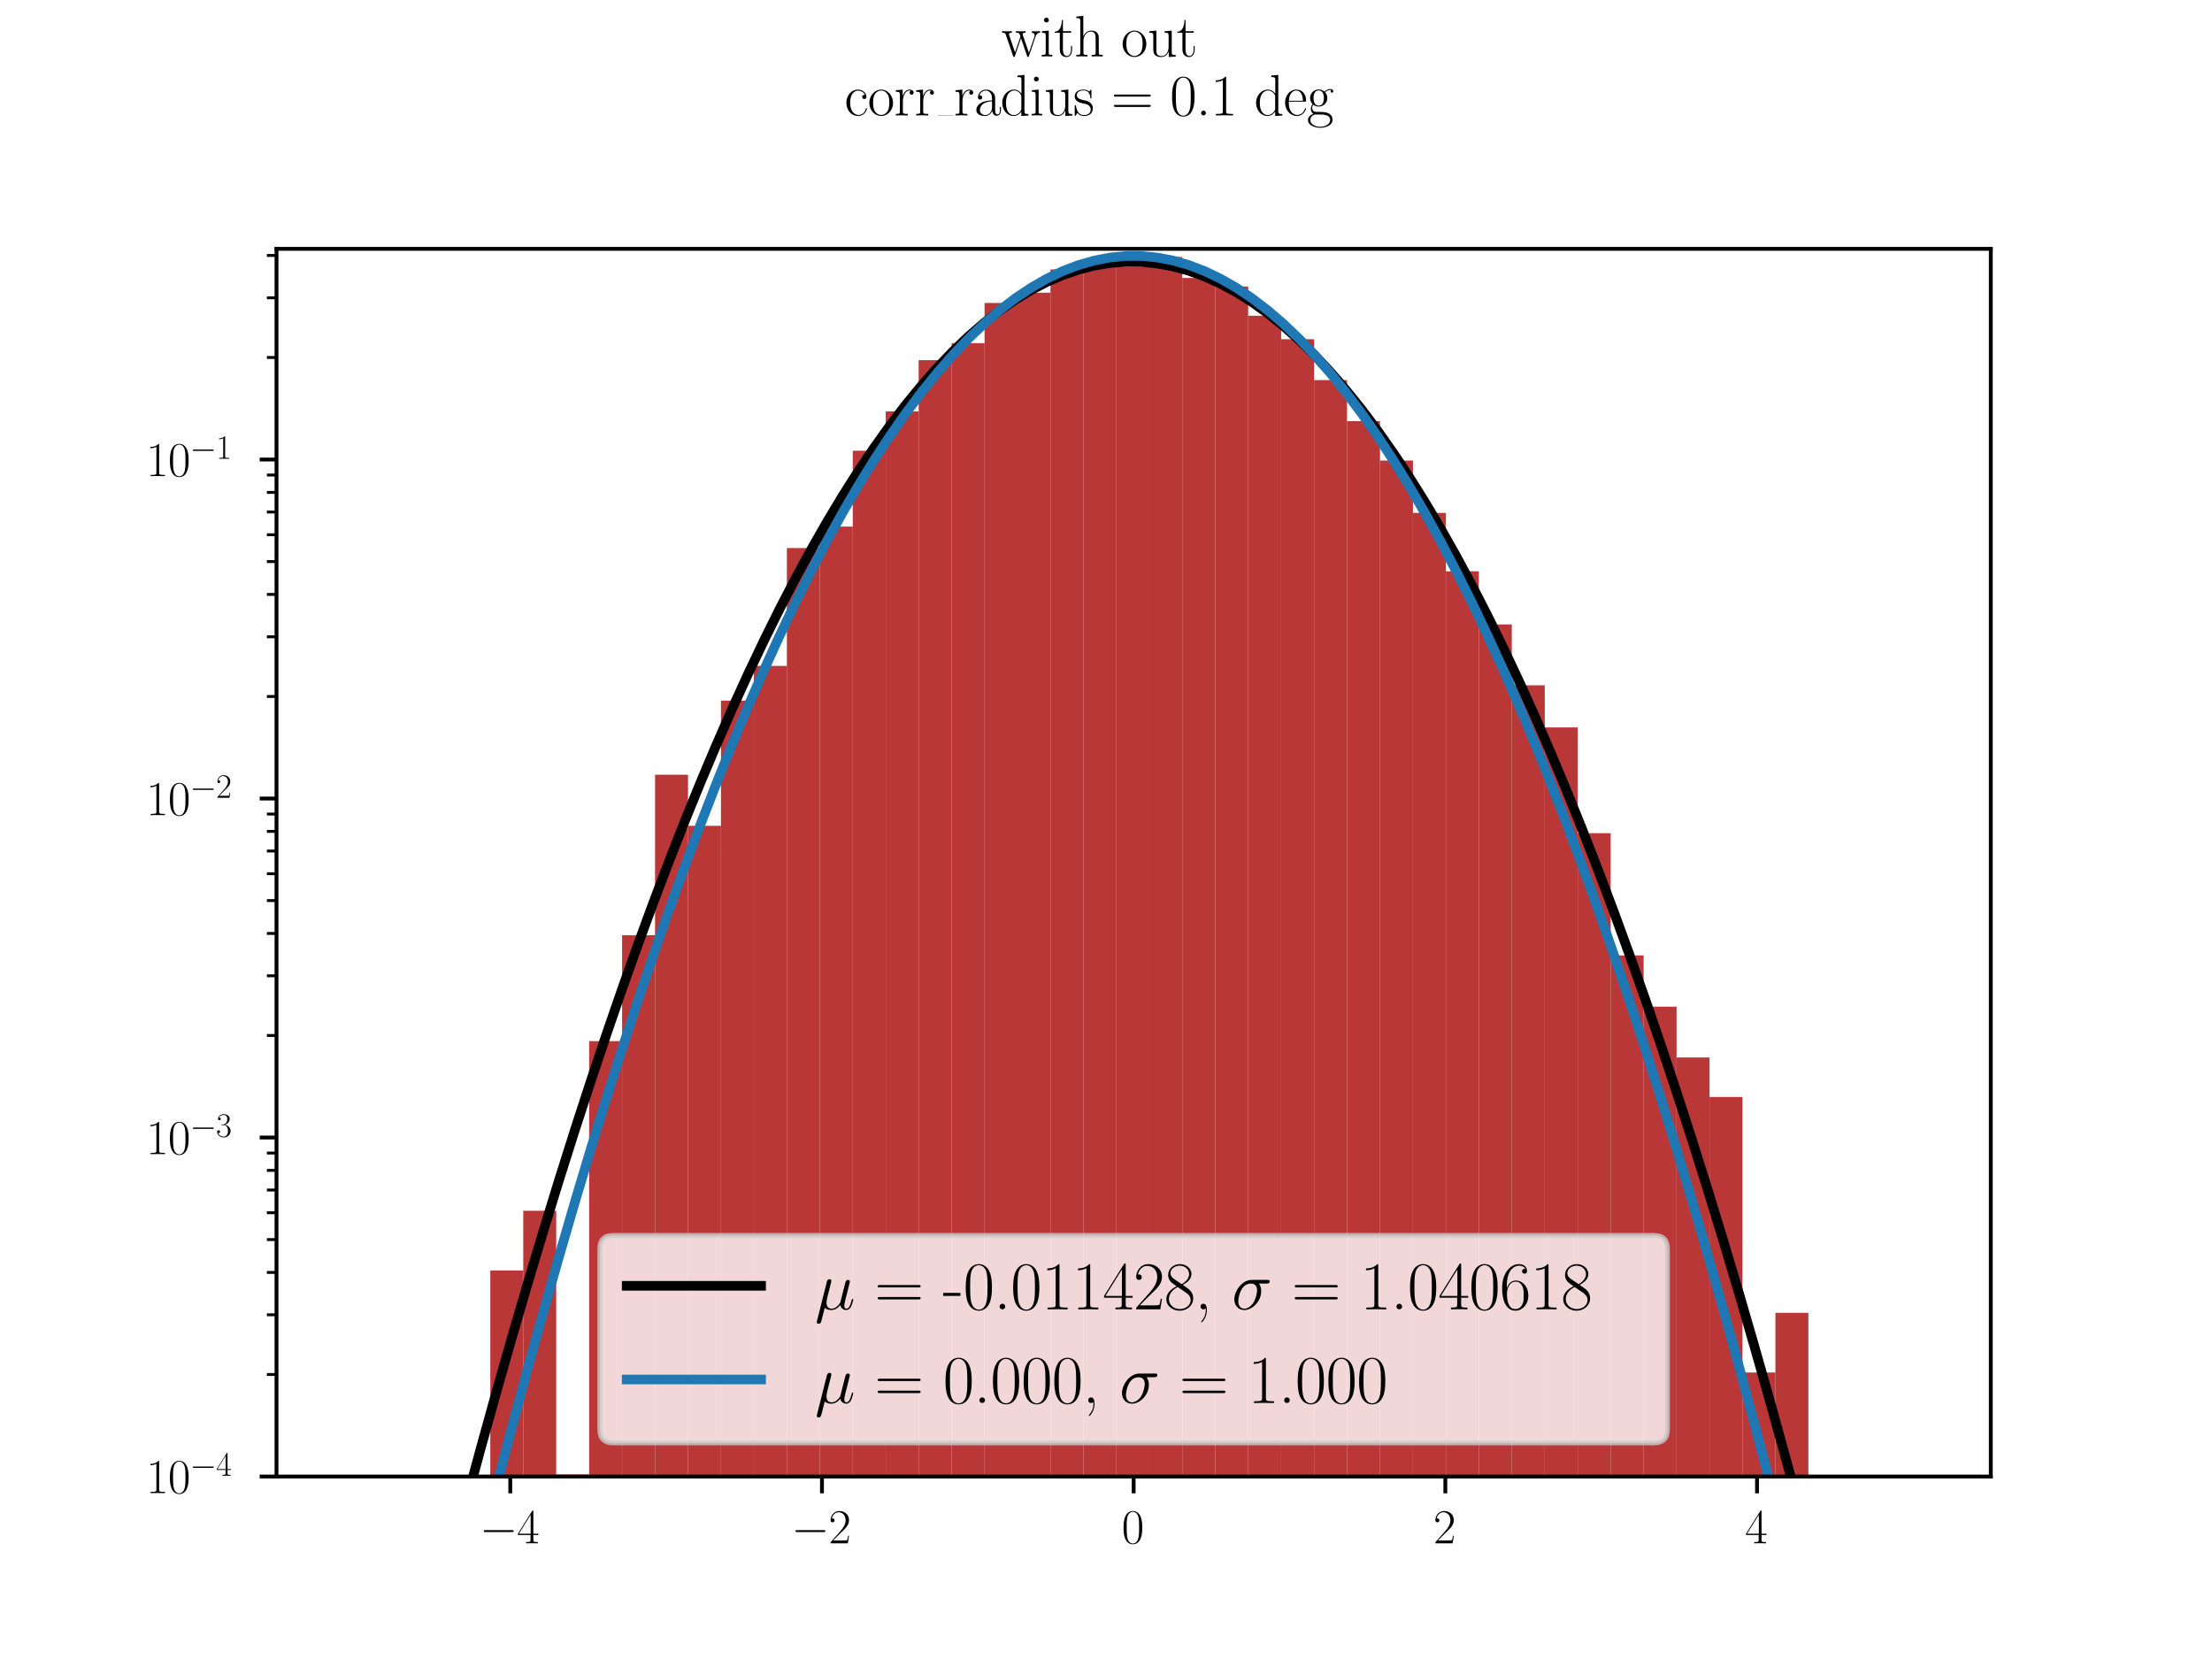 <?xml version="1.0" encoding="utf-8" standalone="no"?>
<!DOCTYPE svg PUBLIC "-//W3C//DTD SVG 1.1//EN"
  "http://www.w3.org/Graphics/SVG/1.1/DTD/svg11.dtd">
<svg xmlns:xlink="http://www.w3.org/1999/xlink" width="460.8pt" height="345.6pt" viewBox="0 0 460.8 345.6" xmlns="http://www.w3.org/2000/svg" version="1.1">
 <defs>
  <style type="text/css">*{stroke-linejoin: round; stroke-linecap: butt}</style>
 </defs>
 <g id="figure_1">
  <g id="patch_1">
   <path d="M 0 345.6 
L 460.8 345.6 
L 460.8 0 
L 0 0 
z
" style="fill: #ffffff"/>
  </g>
  <g id="axes_1">
   <g id="patch_2">
    <path d="M 57.6 307.584 
L 414.72 307.584 
L 414.72 51.84 
L 57.6 51.84 
z
" style="fill: #ffffff"/>
   </g>
   <g id="patch_3">
    <path d="M 102.139 70642.48 
L 109.003 70642.48 
L 109.003 264.664 
L 102.139 264.664 
z
" clip-path="url(#pb90224fe1e)" style="fill: #b22222; opacity: 0.9"/>
   </g>
   <g id="patch_4">
    <path d="M 109.003 70642.48 
L 115.868 70642.48 
L 115.868 252.229 
L 109.003 252.229 
z
" clip-path="url(#pb90224fe1e)" style="fill: #b22222; opacity: 0.9"/>
   </g>
   <g id="patch_5">
    <path d="M 115.868 70642.48 
L 122.732 70642.48 
L 122.732 307.18 
L 115.868 307.18 
z
" clip-path="url(#pb90224fe1e)" style="fill: #b22222; opacity: 0.9"/>
   </g>
   <g id="patch_6">
    <path d="M 122.732 70642.48 
L 129.596 70642.48 
L 129.596 216.878 
L 122.732 216.878 
z
" clip-path="url(#pb90224fe1e)" style="fill: #b22222; opacity: 0.9"/>
   </g>
   <g id="patch_7">
    <path d="M 129.596 70642.48 
L 136.461 70642.48 
L 136.461 194.823 
L 129.596 194.823 
z
" clip-path="url(#pb90224fe1e)" style="fill: #b22222; opacity: 0.9"/>
   </g>
   <g id="patch_8">
    <path d="M 136.461 70642.48 
L 143.325 70642.48 
L 143.325 161.393 
L 136.461 161.393 
z
" clip-path="url(#pb90224fe1e)" style="fill: #b22222; opacity: 0.9"/>
   </g>
   <g id="patch_9">
    <path d="M 143.325 70642.48 
L 150.19 70642.48 
L 150.19 172.031 
L 143.325 172.031 
z
" clip-path="url(#pb90224fe1e)" style="fill: #b22222; opacity: 0.9"/>
   </g>
   <g id="patch_10">
    <path d="M 150.19 70642.48 
L 157.054 70642.48 
L 157.054 145.939 
L 150.19 145.939 
z
" clip-path="url(#pb90224fe1e)" style="fill: #b22222; opacity: 0.9"/>
   </g>
   <g id="patch_11">
    <path d="M 157.054 70642.48 
L 163.919 70642.48 
L 163.919 138.715 
L 157.054 138.715 
z
" clip-path="url(#pb90224fe1e)" style="fill: #b22222; opacity: 0.9"/>
   </g>
   <g id="patch_12">
    <path d="M 163.919 70642.48 
L 170.783 70642.48 
L 170.783 114.169 
L 163.919 114.169 
z
" clip-path="url(#pb90224fe1e)" style="fill: #b22222; opacity: 0.9"/>
   </g>
   <g id="patch_13">
    <path d="M 170.783 70642.48 
L 177.648 70642.48 
L 177.648 109.693 
L 170.783 109.693 
z
" clip-path="url(#pb90224fe1e)" style="fill: #b22222; opacity: 0.9"/>
   </g>
   <g id="patch_14">
    <path d="M 177.648 70642.48 
L 184.512 70642.48 
L 184.512 93.89 
L 177.648 93.89 
z
" clip-path="url(#pb90224fe1e)" style="fill: #b22222; opacity: 0.9"/>
   </g>
   <g id="patch_15">
    <path d="M 184.512 70642.48 
L 191.377 70642.48 
L 191.377 85.695 
L 184.512 85.695 
z
" clip-path="url(#pb90224fe1e)" style="fill: #b22222; opacity: 0.9"/>
   </g>
   <g id="patch_16">
    <path d="M 191.377 70642.48 
L 198.241 70642.48 
L 198.241 75.036 
L 191.377 75.036 
z
" clip-path="url(#pb90224fe1e)" style="fill: #b22222; opacity: 0.9"/>
   </g>
   <g id="patch_17">
    <path d="M 198.241 70642.48 
L 205.105 70642.48 
L 205.105 71.483 
L 198.241 71.483 
z
" clip-path="url(#pb90224fe1e)" style="fill: #b22222; opacity: 0.9"/>
   </g>
   <g id="patch_18">
    <path d="M 205.105 70642.48 
L 211.97 70642.48 
L 211.97 63.111 
L 205.105 63.111 
z
" clip-path="url(#pb90224fe1e)" style="fill: #b22222; opacity: 0.9"/>
   </g>
   <g id="patch_19">
    <path d="M 211.97 70642.48 
L 218.834 70642.48 
L 218.834 60.977 
L 211.97 60.977 
z
" clip-path="url(#pb90224fe1e)" style="fill: #b22222; opacity: 0.9"/>
   </g>
   <g id="patch_20">
    <path d="M 218.834 70642.48 
L 225.699 70642.48 
L 225.699 56.137 
L 218.834 56.137 
z
" clip-path="url(#pb90224fe1e)" style="fill: #b22222; opacity: 0.9"/>
   </g>
   <g id="patch_21">
    <path d="M 225.699 70642.48 
L 232.563 70642.48 
L 232.563 54.506 
L 225.699 54.506 
z
" clip-path="url(#pb90224fe1e)" style="fill: #b22222; opacity: 0.9"/>
   </g>
   <g id="patch_22">
    <path d="M 232.563 70642.48 
L 239.428 70642.48 
L 239.428 55.545 
L 232.563 55.545 
z
" clip-path="url(#pb90224fe1e)" style="fill: #b22222; opacity: 0.9"/>
   </g>
   <g id="patch_23">
    <path d="M 239.428 70642.48 
L 246.292 70642.48 
L 246.292 53.526 
L 239.428 53.526 
z
" clip-path="url(#pb90224fe1e)" style="fill: #b22222; opacity: 0.9"/>
   </g>
   <g id="patch_24">
    <path d="M 246.292 70642.48 
L 253.157 70642.48 
L 253.157 57.896 
L 246.292 57.896 
z
" clip-path="url(#pb90224fe1e)" style="fill: #b22222; opacity: 0.9"/>
   </g>
   <g id="patch_25">
    <path d="M 253.157 70642.48 
L 260.021 70642.48 
L 260.021 59.684 
L 253.157 59.684 
z
" clip-path="url(#pb90224fe1e)" style="fill: #b22222; opacity: 0.9"/>
   </g>
   <g id="patch_26">
    <path d="M 260.021 70642.48 
L 266.886 70642.48 
L 266.886 65.777 
L 260.021 65.777 
z
" clip-path="url(#pb90224fe1e)" style="fill: #b22222; opacity: 0.9"/>
   </g>
   <g id="patch_27">
    <path d="M 266.886 70642.48 
L 273.75 70642.48 
L 273.75 70.663 
L 266.886 70.663 
z
" clip-path="url(#pb90224fe1e)" style="fill: #b22222; opacity: 0.9"/>
   </g>
   <g id="patch_28">
    <path d="M 273.75 70642.48 
L 280.615 70642.48 
L 280.615 79.181 
L 273.75 79.181 
z
" clip-path="url(#pb90224fe1e)" style="fill: #b22222; opacity: 0.9"/>
   </g>
   <g id="patch_29">
    <path d="M 280.615 70642.48 
L 287.479 70642.48 
L 287.479 87.733 
L 280.615 87.733 
z
" clip-path="url(#pb90224fe1e)" style="fill: #b22222; opacity: 0.9"/>
   </g>
   <g id="patch_30">
    <path d="M 287.479 70642.48 
L 294.343 70642.48 
L 294.343 95.947 
L 287.479 95.947 
z
" clip-path="url(#pb90224fe1e)" style="fill: #b22222; opacity: 0.9"/>
   </g>
   <g id="patch_31">
    <path d="M 294.343 70642.48 
L 301.208 70642.48 
L 301.208 106.842 
L 294.343 106.842 
z
" clip-path="url(#pb90224fe1e)" style="fill: #b22222; opacity: 0.9"/>
   </g>
   <g id="patch_32">
    <path d="M 301.208 70642.48 
L 308.072 70642.48 
L 308.072 119.01 
L 301.208 119.01 
z
" clip-path="url(#pb90224fe1e)" style="fill: #b22222; opacity: 0.9"/>
   </g>
   <g id="patch_33">
    <path d="M 308.072 70642.48 
L 314.937 70642.48 
L 314.937 130.082 
L 308.072 130.082 
z
" clip-path="url(#pb90224fe1e)" style="fill: #b22222; opacity: 0.9"/>
   </g>
   <g id="patch_34">
    <path d="M 314.937 70642.48 
L 321.801 70642.48 
L 321.801 142.756 
L 314.937 142.756 
z
" clip-path="url(#pb90224fe1e)" style="fill: #b22222; opacity: 0.9"/>
   </g>
   <g id="patch_35">
    <path d="M 321.801 70642.48 
L 328.666 70642.48 
L 328.666 151.531 
L 321.801 151.531 
z
" clip-path="url(#pb90224fe1e)" style="fill: #b22222; opacity: 0.9"/>
   </g>
   <g id="patch_36">
    <path d="M 328.666 70642.48 
L 335.53 70642.48 
L 335.53 173.565 
L 328.666 173.565 
z
" clip-path="url(#pb90224fe1e)" style="fill: #b22222; opacity: 0.9"/>
   </g>
   <g id="patch_37">
    <path d="M 335.53 70642.48 
L 342.395 70642.48 
L 342.395 199.031 
L 335.53 199.031 
z
" clip-path="url(#pb90224fe1e)" style="fill: #b22222; opacity: 0.9"/>
   </g>
   <g id="patch_38">
    <path d="M 342.395 70642.48 
L 349.259 70642.48 
L 349.259 209.713 
L 342.395 209.713 
z
" clip-path="url(#pb90224fe1e)" style="fill: #b22222; opacity: 0.9"/>
   </g>
   <g id="patch_39">
    <path d="M 349.259 70642.48 
L 356.124 70642.48 
L 356.124 220.289 
L 349.259 220.289 
z
" clip-path="url(#pb90224fe1e)" style="fill: #b22222; opacity: 0.9"/>
   </g>
   <g id="patch_40">
    <path d="M 356.124 70642.48 
L 362.988 70642.48 
L 362.988 228.516 
L 356.124 228.516 
z
" clip-path="url(#pb90224fe1e)" style="fill: #b22222; opacity: 0.9"/>
   </g>
   <g id="patch_41">
    <path d="M 362.988 70642.48 
L 369.853 70642.48 
L 369.853 285.922 
L 362.988 285.922 
z
" clip-path="url(#pb90224fe1e)" style="fill: #b22222; opacity: 0.9"/>
   </g>
   <g id="patch_42">
    <path d="M 369.853 70642.48 
L 376.717 70642.48 
L 376.717 273.487 
L 369.853 273.487 
z
" clip-path="url(#pb90224fe1e)" style="fill: #b22222; opacity: 0.9"/>
   </g>
   <g id="matplotlib.axis_1">
    <g id="xtick_1">
     <g id="line2d_1">
      <defs>
       <path id="m8155b3f499" d="M 0 0 
L 0 3.5 
" style="stroke: #000000; stroke-width: 0.8"/>
      </defs>
      <g>
       <use xlink:href="#m8155b3f499" x="106.298" y="307.584" style="stroke: #000000; stroke-width: 0.8"/>
      </g>
     </g>
     <g id="text_1">
      <!-- $\mathdefault{−4}$ -->
      <g transform="translate(99.933 321.502) scale(0.1 -0.1)">
       <defs>
        <path id="CMSY10-0" d="M 4218 1472 
C 4326 1472 4442 1472 4442 1600 
C 4442 1728 4326 1728 4218 1728 
L 755 1728 
C 646 1728 531 1728 531 1600 
C 531 1472 646 1472 755 1472 
L 4218 1472 
z
" transform="scale(0.016)"/>
        <path id="CMR17-34" d="M 2150 4147 
C 2150 4281 2144 4288 2029 4288 
L 128 1254 
L 128 1088 
L 1779 1088 
L 1779 460 
C 1779 230 1766 166 1318 166 
L 1197 166 
L 1197 0 
C 1402 12 1747 12 1965 12 
C 2182 12 2528 12 2733 0 
L 2733 166 
L 2611 166 
C 2163 166 2150 230 2150 460 
L 2150 1088 
L 2803 1088 
L 2803 1254 
L 2150 1254 
L 2150 4147 
z
M 1798 3723 
L 1798 1254 
L 256 1254 
L 1798 3723 
z
" transform="scale(0.016)"/>
       </defs>
       <use xlink:href="#CMSY10-0" transform="scale(0.996)"/>
       <use xlink:href="#CMR17-34" transform="translate(77.487 0) scale(0.996)"/>
      </g>
     </g>
    </g>
    <g id="xtick_2">
     <g id="line2d_2">
      <g>
       <use xlink:href="#m8155b3f499" x="171.229" y="307.584" style="stroke: #000000; stroke-width: 0.8"/>
      </g>
     </g>
     <g id="text_2">
      <!-- $\mathdefault{−2}$ -->
      <g transform="translate(164.864 321.502) scale(0.1 -0.1)">
       <defs>
        <path id="CMR17-32" d="M 2669 990 
L 2554 990 
C 2490 537 2438 460 2413 422 
C 2381 371 1920 371 1830 371 
L 602 371 
C 832 620 1280 1073 1824 1596 
C 2214 1966 2669 2400 2669 3033 
C 2669 3788 2067 4224 1395 4224 
C 691 4224 262 3603 262 3027 
C 262 2777 448 2745 525 2745 
C 589 2745 781 2783 781 3007 
C 781 3206 614 3264 525 3264 
C 486 3264 448 3257 422 3244 
C 544 3788 915 4057 1306 4057 
C 1862 4057 2227 3616 2227 3033 
C 2227 2477 1901 1998 1536 1583 
L 262 147 
L 262 0 
L 2515 0 
L 2669 990 
z
" transform="scale(0.016)"/>
       </defs>
       <use xlink:href="#CMSY10-0" transform="scale(0.996)"/>
       <use xlink:href="#CMR17-32" transform="translate(77.487 0) scale(0.996)"/>
      </g>
     </g>
    </g>
    <g id="xtick_3">
     <g id="line2d_3">
      <g>
       <use xlink:href="#m8155b3f499" x="236.16" y="307.584" style="stroke: #000000; stroke-width: 0.8"/>
      </g>
     </g>
     <g id="text_3">
      <!-- $\mathdefault{0}$ -->
      <g transform="translate(233.669 321.502) scale(0.1 -0.1)">
       <defs>
        <path id="CMR17-30" d="M 2688 2038 
C 2688 2430 2682 3099 2413 3613 
C 2176 4063 1798 4224 1466 4224 
C 1158 4224 768 4082 525 3620 
C 269 3137 243 2539 243 2038 
C 243 1671 250 1112 448 623 
C 723 -39 1216 -128 1466 -128 
C 1760 -128 2208 -7 2470 604 
C 2662 1048 2688 1568 2688 2038 
z
M 1466 -26 
C 1056 -26 813 328 723 816 
C 653 1196 653 1749 653 2109 
C 653 2604 653 3015 736 3407 
C 858 3954 1216 4121 1466 4121 
C 1728 4121 2067 3947 2189 3420 
C 2272 3054 2278 2623 2278 2109 
C 2278 1691 2278 1176 2202 797 
C 2067 96 1690 -26 1466 -26 
z
" transform="scale(0.016)"/>
       </defs>
       <use xlink:href="#CMR17-30" transform="scale(0.996)"/>
      </g>
     </g>
    </g>
    <g id="xtick_4">
     <g id="line2d_4">
      <g>
       <use xlink:href="#m8155b3f499" x="301.091" y="307.584" style="stroke: #000000; stroke-width: 0.8"/>
      </g>
     </g>
     <g id="text_4">
      <!-- $\mathdefault{2}$ -->
      <g transform="translate(298.6 321.502) scale(0.1 -0.1)">
       <use xlink:href="#CMR17-32" transform="scale(0.996)"/>
      </g>
     </g>
    </g>
    <g id="xtick_5">
     <g id="line2d_5">
      <g>
       <use xlink:href="#m8155b3f499" x="366.022" y="307.584" style="stroke: #000000; stroke-width: 0.8"/>
      </g>
     </g>
     <g id="text_5">
      <!-- $\mathdefault{4}$ -->
      <g transform="translate(363.531 321.502) scale(0.1 -0.1)">
       <use xlink:href="#CMR17-34" transform="scale(0.996)"/>
      </g>
     </g>
    </g>
   </g>
   <g id="matplotlib.axis_2">
    <g id="ytick_1">
     <g id="line2d_6">
      <defs>
       <path id="m1524c99bfe" d="M 0 0 
L -3.5 0 
" style="stroke: #000000; stroke-width: 0.8"/>
      </defs>
      <g>
       <use xlink:href="#m1524c99bfe" x="57.6" y="307.584" style="stroke: #000000; stroke-width: 0.8"/>
      </g>
     </g>
     <g id="text_6">
      <!-- $\mathdefault{10^{-4}}$ -->
      <g transform="translate(30.439 311.043) scale(0.1 -0.1)">
       <defs>
        <path id="CMR17-31" d="M 1702 4083 
C 1702 4217 1696 4224 1606 4224 
C 1357 3927 979 3833 621 3820 
C 602 3820 570 3820 563 3808 
C 557 3795 557 3782 557 3648 
C 755 3648 1088 3686 1344 3839 
L 1344 467 
C 1344 243 1331 166 781 166 
L 589 166 
L 589 0 
C 896 6 1216 12 1523 12 
C 1830 12 2150 6 2458 0 
L 2458 166 
L 2266 166 
C 1715 166 1702 236 1702 467 
L 1702 4083 
z
" transform="scale(0.016)"/>
       </defs>
       <use xlink:href="#CMR17-31" transform="scale(0.996)"/>
       <use xlink:href="#CMR17-30" transform="translate(45.69 0) scale(0.996)"/>
       <use xlink:href="#CMSY10-0" transform="translate(91.381 36.154) scale(0.697)"/>
       <use xlink:href="#CMR17-34" transform="translate(145.622 36.154) scale(0.697)"/>
      </g>
     </g>
    </g>
    <g id="ytick_2">
     <g id="line2d_7">
      <g>
       <use xlink:href="#m1524c99bfe" x="57.6" y="236.967" style="stroke: #000000; stroke-width: 0.8"/>
      </g>
     </g>
     <g id="text_7">
      <!-- $\mathdefault{10^{-3}}$ -->
      <g transform="translate(30.439 240.426) scale(0.1 -0.1)">
       <defs>
        <path id="CMR17-33" d="M 1414 2176 
C 1984 2176 2234 1673 2234 1094 
C 2234 322 1824 25 1453 25 
C 1114 25 563 193 390 691 
C 422 678 454 678 486 678 
C 640 678 755 780 755 947 
C 755 1132 614 1216 486 1216 
C 378 1216 211 1164 211 927 
C 211 335 787 -128 1466 -128 
C 2176 -128 2720 432 2720 1087 
C 2720 1718 2208 2176 1600 2246 
C 2086 2347 2554 2776 2554 3353 
C 2554 3856 2048 4224 1472 4224 
C 890 4224 378 3862 378 3347 
C 378 3123 544 3084 627 3084 
C 762 3084 877 3167 877 3334 
C 877 3500 762 3584 627 3584 
C 602 3584 570 3584 544 3571 
C 730 3999 1235 4076 1459 4076 
C 1683 4076 2106 3966 2106 3347 
C 2106 3167 2080 2851 1862 2574 
C 1670 2329 1453 2316 1242 2297 
C 1210 2297 1062 2284 1037 2284 
C 992 2278 966 2272 966 2227 
C 966 2182 973 2176 1101 2176 
L 1414 2176 
z
" transform="scale(0.016)"/>
       </defs>
       <use xlink:href="#CMR17-31" transform="scale(0.996)"/>
       <use xlink:href="#CMR17-30" transform="translate(45.69 0) scale(0.996)"/>
       <use xlink:href="#CMSY10-0" transform="translate(91.381 36.154) scale(0.697)"/>
       <use xlink:href="#CMR17-33" transform="translate(145.622 36.154) scale(0.697)"/>
      </g>
     </g>
    </g>
    <g id="ytick_3">
     <g id="line2d_8">
      <g>
       <use xlink:href="#m1524c99bfe" x="57.6" y="166.349" style="stroke: #000000; stroke-width: 0.8"/>
      </g>
     </g>
     <g id="text_8">
      <!-- $\mathdefault{10^{-2}}$ -->
      <g transform="translate(30.439 169.809) scale(0.1 -0.1)">
       <use xlink:href="#CMR17-31" transform="scale(0.996)"/>
       <use xlink:href="#CMR17-30" transform="translate(45.69 0) scale(0.996)"/>
       <use xlink:href="#CMSY10-0" transform="translate(91.381 36.154) scale(0.697)"/>
       <use xlink:href="#CMR17-32" transform="translate(145.622 36.154) scale(0.697)"/>
      </g>
     </g>
    </g>
    <g id="ytick_4">
     <g id="line2d_9">
      <g>
       <use xlink:href="#m1524c99bfe" x="57.6" y="95.732" style="stroke: #000000; stroke-width: 0.8"/>
      </g>
     </g>
     <g id="text_9">
      <!-- $\mathdefault{10^{-1}}$ -->
      <g transform="translate(30.439 99.191) scale(0.1 -0.1)">
       <use xlink:href="#CMR17-31" transform="scale(0.996)"/>
       <use xlink:href="#CMR17-30" transform="translate(45.69 0) scale(0.996)"/>
       <use xlink:href="#CMSY10-0" transform="translate(91.381 36.154) scale(0.697)"/>
       <use xlink:href="#CMR17-31" transform="translate(145.622 36.154) scale(0.697)"/>
      </g>
     </g>
    </g>
    <g id="ytick_5">
     <g id="line2d_10">
      <defs>
       <path id="m5ea269893a" d="M 0 0 
L -2 0 
" style="stroke: #000000; stroke-width: 0.6"/>
      </defs>
      <g>
       <use xlink:href="#m5ea269893a" x="57.6" y="286.326" style="stroke: #000000; stroke-width: 0.6"/>
      </g>
     </g>
    </g>
    <g id="ytick_6">
     <g id="line2d_11">
      <g>
       <use xlink:href="#m5ea269893a" x="57.6" y="273.891" style="stroke: #000000; stroke-width: 0.6"/>
      </g>
     </g>
    </g>
    <g id="ytick_7">
     <g id="line2d_12">
      <g>
       <use xlink:href="#m5ea269893a" x="57.6" y="265.068" style="stroke: #000000; stroke-width: 0.6"/>
      </g>
     </g>
    </g>
    <g id="ytick_8">
     <g id="line2d_13">
      <g>
       <use xlink:href="#m5ea269893a" x="57.6" y="258.225" style="stroke: #000000; stroke-width: 0.6"/>
      </g>
     </g>
    </g>
    <g id="ytick_9">
     <g id="line2d_14">
      <g>
       <use xlink:href="#m5ea269893a" x="57.6" y="252.633" style="stroke: #000000; stroke-width: 0.6"/>
      </g>
     </g>
    </g>
    <g id="ytick_10">
     <g id="line2d_15">
      <g>
       <use xlink:href="#m5ea269893a" x="57.6" y="247.905" style="stroke: #000000; stroke-width: 0.6"/>
      </g>
     </g>
    </g>
    <g id="ytick_11">
     <g id="line2d_16">
      <g>
       <use xlink:href="#m5ea269893a" x="57.6" y="243.81" style="stroke: #000000; stroke-width: 0.6"/>
      </g>
     </g>
    </g>
    <g id="ytick_12">
     <g id="line2d_17">
      <g>
       <use xlink:href="#m5ea269893a" x="57.6" y="240.198" style="stroke: #000000; stroke-width: 0.6"/>
      </g>
     </g>
    </g>
    <g id="ytick_13">
     <g id="line2d_18">
      <g>
       <use xlink:href="#m5ea269893a" x="57.6" y="215.709" style="stroke: #000000; stroke-width: 0.6"/>
      </g>
     </g>
    </g>
    <g id="ytick_14">
     <g id="line2d_19">
      <g>
       <use xlink:href="#m5ea269893a" x="57.6" y="203.274" style="stroke: #000000; stroke-width: 0.6"/>
      </g>
     </g>
    </g>
    <g id="ytick_15">
     <g id="line2d_20">
      <g>
       <use xlink:href="#m5ea269893a" x="57.6" y="194.451" style="stroke: #000000; stroke-width: 0.6"/>
      </g>
     </g>
    </g>
    <g id="ytick_16">
     <g id="line2d_21">
      <g>
       <use xlink:href="#m5ea269893a" x="57.6" y="187.607" style="stroke: #000000; stroke-width: 0.6"/>
      </g>
     </g>
    </g>
    <g id="ytick_17">
     <g id="line2d_22">
      <g>
       <use xlink:href="#m5ea269893a" x="57.6" y="182.016" style="stroke: #000000; stroke-width: 0.6"/>
      </g>
     </g>
    </g>
    <g id="ytick_18">
     <g id="line2d_23">
      <g>
       <use xlink:href="#m5ea269893a" x="57.6" y="177.288" style="stroke: #000000; stroke-width: 0.6"/>
      </g>
     </g>
    </g>
    <g id="ytick_19">
     <g id="line2d_24">
      <g>
       <use xlink:href="#m5ea269893a" x="57.6" y="173.193" style="stroke: #000000; stroke-width: 0.6"/>
      </g>
     </g>
    </g>
    <g id="ytick_20">
     <g id="line2d_25">
      <g>
       <use xlink:href="#m5ea269893a" x="57.6" y="169.581" style="stroke: #000000; stroke-width: 0.6"/>
      </g>
     </g>
    </g>
    <g id="ytick_21">
     <g id="line2d_26">
      <g>
       <use xlink:href="#m5ea269893a" x="57.6" y="145.091" style="stroke: #000000; stroke-width: 0.6"/>
      </g>
     </g>
    </g>
    <g id="ytick_22">
     <g id="line2d_27">
      <g>
       <use xlink:href="#m5ea269893a" x="57.6" y="132.656" style="stroke: #000000; stroke-width: 0.6"/>
      </g>
     </g>
    </g>
    <g id="ytick_23">
     <g id="line2d_28">
      <g>
       <use xlink:href="#m5ea269893a" x="57.6" y="123.833" style="stroke: #000000; stroke-width: 0.6"/>
      </g>
     </g>
    </g>
    <g id="ytick_24">
     <g id="line2d_29">
      <g>
       <use xlink:href="#m5ea269893a" x="57.6" y="116.99" style="stroke: #000000; stroke-width: 0.6"/>
      </g>
     </g>
    </g>
    <g id="ytick_25">
     <g id="line2d_30">
      <g>
       <use xlink:href="#m5ea269893a" x="57.6" y="111.398" style="stroke: #000000; stroke-width: 0.6"/>
      </g>
     </g>
    </g>
    <g id="ytick_26">
     <g id="line2d_31">
      <g>
       <use xlink:href="#m5ea269893a" x="57.6" y="106.671" style="stroke: #000000; stroke-width: 0.6"/>
      </g>
     </g>
    </g>
    <g id="ytick_27">
     <g id="line2d_32">
      <g>
       <use xlink:href="#m5ea269893a" x="57.6" y="102.575" style="stroke: #000000; stroke-width: 0.6"/>
      </g>
     </g>
    </g>
    <g id="ytick_28">
     <g id="line2d_33">
      <g>
       <use xlink:href="#m5ea269893a" x="57.6" y="98.963" style="stroke: #000000; stroke-width: 0.6"/>
      </g>
     </g>
    </g>
    <g id="ytick_29">
     <g id="line2d_34">
      <g>
       <use xlink:href="#m5ea269893a" x="57.6" y="74.474" style="stroke: #000000; stroke-width: 0.6"/>
      </g>
     </g>
    </g>
    <g id="ytick_30">
     <g id="line2d_35">
      <g>
       <use xlink:href="#m5ea269893a" x="57.6" y="62.039" style="stroke: #000000; stroke-width: 0.6"/>
      </g>
     </g>
    </g>
    <g id="ytick_31">
     <g id="line2d_36">
      <g>
       <use xlink:href="#m5ea269893a" x="57.6" y="53.216" style="stroke: #000000; stroke-width: 0.6"/>
      </g>
     </g>
    </g>
   </g>
   <g id="line2d_37">
    <path d="M 88.352 346.6 
L 90.229 339.175 
L 93.509 326.493 
L 96.788 314.101 
L 100.067 301.997 
L 103.347 290.182 
L 106.626 278.656 
L 109.905 267.419 
L 113.185 256.471 
L 116.464 245.812 
L 119.743 235.442 
L 123.023 225.361 
L 126.302 215.569 
L 129.581 206.066 
L 132.861 196.852 
L 136.14 187.927 
L 139.42 179.291 
L 142.699 170.944 
L 145.978 162.885 
L 149.258 155.116 
L 152.537 147.636 
L 155.816 140.444 
L 159.096 133.542 
L 162.375 126.928 
L 165.654 120.604 
L 168.934 114.568 
L 172.213 108.822 
L 175.492 103.364 
L 178.772 98.196 
L 182.051 93.316 
L 185.33 88.725 
L 188.61 84.423 
L 191.889 80.411 
L 195.168 76.687 
L 198.448 73.252 
L 201.727 70.106 
L 205.006 67.249 
L 208.286 64.681 
L 211.565 62.402 
L 214.844 60.412 
L 218.124 58.711 
L 221.403 57.299 
L 224.682 56.176 
L 227.962 55.341 
L 231.241 54.796 
L 234.52 54.54 
L 237.8 54.573 
L 241.079 54.894 
L 244.358 55.505 
L 247.638 56.404 
L 250.917 57.593 
L 254.196 59.071 
L 257.476 60.837 
L 260.755 62.892 
L 264.034 65.237 
L 267.314 67.87 
L 270.593 70.793 
L 273.872 74.004 
L 277.152 77.504 
L 280.431 81.293 
L 283.71 85.371 
L 286.99 89.739 
L 290.269 94.395 
L 293.548 99.34 
L 296.828 104.574 
L 300.107 110.097 
L 303.386 115.909 
L 306.666 122.01 
L 309.945 128.4 
L 313.224 135.078 
L 316.504 142.046 
L 319.783 149.303 
L 323.062 156.849 
L 326.342 164.683 
L 329.621 172.807 
L 332.9 181.22 
L 336.18 189.921 
L 339.459 198.912 
L 342.739 208.191 
L 346.018 217.76 
L 349.297 227.617 
L 352.577 237.764 
L 355.856 248.199 
L 359.135 258.923 
L 362.415 269.937 
L 365.694 281.239 
L 368.973 292.83 
L 372.253 304.71 
L 375.532 316.88 
L 378.811 329.338 
L 382.091 342.085 
L 383.226 346.6 
" clip-path="url(#pb90224fe1e)" style="fill: none; stroke: #000000; stroke-width: 2; stroke-linecap: square"/>
   </g>
   <g id="line2d_38">
    <path d="M 94.18 346.6 
L 96.788 335.898 
L 100.067 322.756 
L 103.347 309.926 
L 106.626 297.409 
L 109.905 285.206 
L 113.185 273.315 
L 116.464 261.737 
L 119.743 250.472 
L 123.023 239.52 
L 126.302 228.881 
L 129.581 218.555 
L 132.861 208.542 
L 136.14 198.841 
L 139.42 189.454 
L 142.699 180.38 
L 145.978 171.618 
L 149.258 163.169 
L 152.537 155.033 
L 155.816 147.211 
L 159.096 139.701 
L 162.375 132.504 
L 165.654 125.62 
L 168.934 119.048 
L 172.213 112.79 
L 175.492 106.845 
L 178.772 101.212 
L 182.051 95.893 
L 185.33 90.886 
L 188.61 86.192 
L 191.889 81.812 
L 195.168 77.744 
L 198.448 73.989 
L 201.727 70.547 
L 205.006 67.417 
L 208.286 64.601 
L 211.565 62.098 
L 214.844 59.908 
L 218.124 58.03 
L 221.403 56.465 
L 224.682 55.214 
L 227.962 54.275 
L 231.241 53.649 
L 234.52 53.336 
L 237.8 53.336 
L 241.079 53.649 
L 244.358 54.275 
L 247.638 55.214 
L 250.917 56.465 
L 254.196 58.03 
L 257.476 59.908 
L 260.755 62.098 
L 264.034 64.601 
L 267.314 67.417 
L 270.593 70.547 
L 273.872 73.989 
L 277.152 77.744 
L 280.431 81.812 
L 283.71 86.192 
L 286.99 90.886 
L 290.269 95.893 
L 293.548 101.212 
L 296.828 106.845 
L 300.107 112.79 
L 303.386 119.048 
L 306.666 125.62 
L 309.945 132.504 
L 313.224 139.701 
L 316.504 147.211 
L 319.783 155.033 
L 323.062 163.169 
L 326.342 171.618 
L 329.621 180.38 
L 332.9 189.454 
L 336.18 198.841 
L 339.459 208.542 
L 342.739 218.555 
L 346.018 228.881 
L 349.297 239.52 
L 352.577 250.472 
L 355.856 261.737 
L 359.135 273.315 
L 362.415 285.206 
L 365.694 297.409 
L 368.973 309.926 
L 372.253 322.756 
L 375.532 335.898 
L 378.14 346.6 
" clip-path="url(#pb90224fe1e)" style="fill: none; stroke: #1f77b4; stroke-width: 2; stroke-linecap: square"/>
   </g>
   <g id="patch_43">
    <path d="M 57.6 307.584 
L 57.6 51.84 
" style="fill: none; stroke: #000000; stroke-width: 0.8; stroke-linejoin: miter; stroke-linecap: square"/>
   </g>
   <g id="patch_44">
    <path d="M 414.72 307.584 
L 414.72 51.84 
" style="fill: none; stroke: #000000; stroke-width: 0.8; stroke-linejoin: miter; stroke-linecap: square"/>
   </g>
   <g id="patch_45">
    <path d="M 57.6 307.584 
L 414.72 307.584 
" style="fill: none; stroke: #000000; stroke-width: 0.8; stroke-linejoin: miter; stroke-linecap: square"/>
   </g>
   <g id="patch_46">
    <path d="M 57.6 51.84 
L 414.72 51.84 
" style="fill: none; stroke: #000000; stroke-width: 0.8; stroke-linejoin: miter; stroke-linecap: square"/>
   </g>
   <g id="legend_1">
    <g id="patch_47">
     <path d="M 127.751 300.584 
L 344.569 300.584 
Q 347.369 300.584 347.369 297.784 
L 347.369 260.16 
Q 347.369 257.36 344.569 257.36 
L 127.751 257.36 
Q 124.951 257.36 124.951 260.16 
L 124.951 297.784 
Q 124.951 300.584 127.751 300.584 
z
" style="fill: #ffffff; opacity: 0.8; stroke: #cccccc; stroke-linejoin: miter"/>
    </g>
    <g id="line2d_39">
     <path d="M 130.551 267.86 
L 144.551 267.86 
L 158.551 267.86 
" style="fill: none; stroke: #000000; stroke-width: 2; stroke-linecap: square"/>
    </g>
    <g id="text_10">
     <!-- $\mu$ = -0.011428, $\sigma$ = 1.040618 -->
     <g transform="translate(169.751 272.76) scale(0.14 -0.14)">
      <defs>
       <path id="CMMI12-16" d="M 922 140 
C 1082 -7 1318 -64 1536 -64 
C 1946 -64 2227 210 2374 408 
C 2438 70 2707 -64 2931 -64 
C 3123 -64 3277 51 3392 281 
C 3494 498 3584 887 3584 913 
C 3584 944 3558 970 3520 970 
C 3462 970 3456 938 3430 842 
C 3334 466 3213 64 2950 64 
C 2765 64 2752 229 2752 357 
C 2752 504 2810 734 2854 925 
L 3034 1615 
C 3059 1736 3130 2023 3162 2138 
C 3200 2291 3270 2566 3270 2591 
C 3270 2687 3194 2752 3098 2752 
C 3040 2752 2906 2726 2854 2534 
L 2406 759 
C 2374 632 2374 619 2291 517 
C 2214 408 1965 64 1562 64 
C 1203 64 1088 325 1088 625 
C 1088 811 1146 1034 1171 1143 
L 1459 2292 
C 1491 2413 1542 2617 1542 2656 
C 1542 2758 1459 2816 1376 2816 
C 1318 2816 1178 2796 1126 2592 
L 198 -1085 
C 192 -1116 179 -1154 179 -1191 
C 179 -1287 256 -1351 352 -1351 
C 538 -1351 576 -1204 621 -1029 
L 922 140 
z
" transform="scale(0.016)"/>
       <path id="CMR17-3d" d="M 4115 2048 
C 4211 2048 4307 2048 4307 2156 
C 4307 2272 4198 2272 4090 2272 
L 512 2272 
C 403 2272 294 2272 294 2156 
C 294 2048 390 2048 486 2048 
L 4115 2048 
z
M 4090 927 
C 4198 927 4307 927 4307 1043 
C 4307 1152 4211 1152 4115 1152 
L 486 1152 
C 390 1152 294 1152 294 1043 
C 294 927 403 927 512 927 
L 4090 927 
z
" transform="scale(0.016)"/>
       <path id="CMR17-2d" d="M 1632 1254 
L 1632 1536 
L 26 1536 
L 26 1254 
L 1632 1254 
z
" transform="scale(0.016)"/>
       <path id="CMR17-2e" d="M 1062 262 
C 1062 422 934 524 800 524 
C 672 524 538 422 538 262 
C 538 102 666 0 800 0 
C 928 0 1062 102 1062 262 
z
" transform="scale(0.016)"/>
       <path id="CMR17-38" d="M 1741 2289 
C 2144 2494 2554 2803 2554 3298 
C 2554 3884 1990 4224 1472 4224 
C 890 4224 378 3800 378 3215 
C 378 3054 416 2777 666 2533 
C 730 2469 998 2276 1171 2154 
C 883 2006 211 1652 211 945 
C 211 282 838 -128 1459 -128 
C 2144 -128 2720 366 2720 1022 
C 2720 1607 2330 1877 2074 2051 
L 1741 2289 
z
M 902 2855 
C 851 2887 595 3086 595 3388 
C 595 3781 998 4076 1459 4076 
C 1965 4076 2336 3716 2336 3298 
C 2336 2700 1670 2359 1638 2359 
C 1632 2359 1626 2359 1574 2398 
L 902 2855 
z
M 2080 1536 
C 2176 1466 2483 1253 2483 861 
C 2483 385 2010 25 1472 25 
C 890 25 448 443 448 951 
C 448 1459 838 1884 1280 2083 
L 2080 1536 
z
" transform="scale(0.016)"/>
       <path id="CMR17-2c" d="M 1011 102 
C 1024 44 1024 25 1024 -76 
C 1024 -451 896 -795 627 -1108 
C 595 -1140 595 -1152 595 -1165 
C 595 -1191 621 -1216 646 -1216 
C 685 -1216 1126 -776 1126 -82 
C 1126 128 1101 524 800 524 
C 659 524 538 428 538 262 
C 538 96 659 0 800 0 
C 877 0 960 32 1011 102 
z
" transform="scale(0.016)"/>
       <path id="CMMI12-1b" d="M 3251 2406 
C 3334 2406 3546 2406 3546 2611 
C 3546 2752 3424 2752 3309 2752 
L 1894 2752 
C 934 2752 243 1685 243 932 
C 243 389 595 -64 1171 -64 
C 1926 -64 2752 746 2752 1704 
C 2752 1953 2694 2195 2541 2406 
L 3251 2406 
z
M 1178 64 
C 851 64 614 312 614 753 
C 614 1136 845 2406 1786 2406 
C 2061 2406 2368 2272 2368 1780 
C 2368 1557 2266 1021 2042 651 
C 1811 274 1466 64 1178 64 
z
" transform="scale(0.016)"/>
       <path id="CMR17-36" d="M 678 2198 
C 678 3712 1395 4076 1811 4076 
C 1946 4076 2272 4049 2400 3782 
C 2298 3782 2106 3782 2106 3558 
C 2106 3385 2246 3328 2336 3328 
C 2394 3328 2566 3353 2566 3571 
C 2566 3987 2246 4224 1805 4224 
C 1043 4224 243 3411 243 2011 
C 243 257 966 -128 1478 -128 
C 2099 -128 2688 431 2688 1295 
C 2688 2101 2170 2688 1517 2688 
C 1126 2688 838 2430 678 1979 
L 678 2198 
z
M 1478 25 
C 691 25 691 1212 691 1450 
C 691 1914 909 2585 1504 2585 
C 1613 2585 1926 2585 2138 2140 
C 2253 1889 2253 1624 2253 1302 
C 2253 954 2253 696 2118 438 
C 1978 173 1773 25 1478 25 
z
" transform="scale(0.016)"/>
      </defs>
      <use xlink:href="#CMMI12-16" transform="scale(0.996)"/>
      <use xlink:href="#CMR17-3d" transform="translate(88.767 0) scale(0.996)"/>
      <use xlink:href="#CMR17-2d" transform="translate(190.558 0) scale(0.996)"/>
      <use xlink:href="#CMR17-30" transform="translate(220.634 0) scale(0.996)"/>
      <use xlink:href="#CMR17-2e" transform="translate(266.325 0) scale(0.996)"/>
      <use xlink:href="#CMR17-30" transform="translate(291.196 0) scale(0.996)"/>
      <use xlink:href="#CMR17-31" transform="translate(336.886 0) scale(0.996)"/>
      <use xlink:href="#CMR17-31" transform="translate(382.577 0) scale(0.996)"/>
      <use xlink:href="#CMR17-34" transform="translate(428.267 0) scale(0.996)"/>
      <use xlink:href="#CMR17-32" transform="translate(473.958 0) scale(0.996)"/>
      <use xlink:href="#CMR17-38" transform="translate(519.648 0) scale(0.996)"/>
      <use xlink:href="#CMR17-2c" transform="translate(565.339 0) scale(0.996)"/>
      <use xlink:href="#CMMI12-1b" transform="translate(620.286 0) scale(0.996)"/>
      <use xlink:href="#CMR17-3d" transform="translate(709.382 0) scale(0.996)"/>
      <use xlink:href="#CMR17-31" transform="translate(811.172 0) scale(0.996)"/>
      <use xlink:href="#CMR17-2e" transform="translate(856.863 0) scale(0.996)"/>
      <use xlink:href="#CMR17-30" transform="translate(881.734 0) scale(0.996)"/>
      <use xlink:href="#CMR17-34" transform="translate(927.424 0) scale(0.996)"/>
      <use xlink:href="#CMR17-30" transform="translate(973.115 0) scale(0.996)"/>
      <use xlink:href="#CMR17-36" transform="translate(1018.805 0) scale(0.996)"/>
      <use xlink:href="#CMR17-31" transform="translate(1064.496 0) scale(0.996)"/>
      <use xlink:href="#CMR17-38" transform="translate(1110.186 0) scale(0.996)"/>
     </g>
    </g>
    <g id="line2d_40">
     <path d="M 130.551 287.372 
L 144.551 287.372 
L 158.551 287.372 
" style="fill: none; stroke: #1f77b4; stroke-width: 2; stroke-linecap: square"/>
    </g>
    <g id="text_11">
     <!-- $\mu$ = 0.000, $\sigma$ = 1.000 -->
     <g transform="translate(169.751 292.272) scale(0.14 -0.14)">
      <use xlink:href="#CMMI12-16" transform="scale(0.996)"/>
      <use xlink:href="#CMR17-3d" transform="translate(88.767 0) scale(0.996)"/>
      <use xlink:href="#CMR17-30" transform="translate(190.558 0) scale(0.996)"/>
      <use xlink:href="#CMR17-2e" transform="translate(236.249 0) scale(0.996)"/>
      <use xlink:href="#CMR17-30" transform="translate(261.12 0) scale(0.996)"/>
      <use xlink:href="#CMR17-30" transform="translate(306.81 0) scale(0.996)"/>
      <use xlink:href="#CMR17-30" transform="translate(352.501 0) scale(0.996)"/>
      <use xlink:href="#CMR17-2c" transform="translate(398.191 0) scale(0.996)"/>
      <use xlink:href="#CMMI12-1b" transform="translate(453.138 0) scale(0.996)"/>
      <use xlink:href="#CMR17-3d" transform="translate(542.234 0) scale(0.996)"/>
      <use xlink:href="#CMR17-31" transform="translate(644.025 0) scale(0.996)"/>
      <use xlink:href="#CMR17-2e" transform="translate(689.715 0) scale(0.996)"/>
      <use xlink:href="#CMR17-30" transform="translate(714.586 0) scale(0.996)"/>
      <use xlink:href="#CMR17-30" transform="translate(760.277 0) scale(0.996)"/>
      <use xlink:href="#CMR17-30" transform="translate(805.967 0) scale(0.996)"/>
     </g>
    </g>
   </g>
  </g>
  <g id="text_12">
   <!-- with out -->
   <g transform="translate(208.614 11.758) scale(0.12 -0.12)">
    <defs>
     <path id="CMR17-77" d="M 3725 2186 
C 3853 2566 4109 2579 4205 2585 
L 4205 2752 
C 4077 2745 3949 2739 3821 2739 
C 3699 2739 3424 2739 3315 2752 
L 3315 2585 
C 3514 2572 3622 2456 3622 2296 
C 3622 2251 3610 2193 3597 2148 
L 2995 398 
L 2342 2296 
C 2330 2341 2310 2392 2310 2418 
C 2310 2585 2528 2585 2630 2585 
L 2630 2752 
C 2483 2739 2214 2739 2061 2739 
C 1901 2739 1734 2739 1587 2752 
L 1587 2585 
C 1939 2585 1939 2572 2074 2167 
L 1485 443 
L 851 2302 
C 819 2386 819 2399 819 2418 
C 819 2585 1037 2585 1139 2585 
L 1139 2752 
C 986 2739 717 2739 557 2739 
C 416 2739 198 2739 64 2752 
L 64 2585 
C 346 2585 416 2566 486 2353 
L 1274 38 
C 1299 -45 1318 -64 1370 -64 
C 1414 -64 1440 -52 1472 44 
L 2131 1987 
L 2797 44 
C 2829 -52 2854 -64 2899 -64 
C 2950 -64 2970 -45 2995 38 
L 3725 2186 
z
" transform="scale(0.016)"/>
     <path id="CMR17-69" d="M 992 3961 
C 992 4102 877 4224 730 4224 
C 589 4224 467 4108 467 3961 
C 467 3820 582 3699 730 3699 
C 870 3699 992 3814 992 3961 
z
M 243 2745 
L 243 2579 
C 602 2579 653 2540 653 2231 
L 653 443 
C 653 198 627 166 218 166 
L 218 0 
C 371 12 646 12 806 12 
C 960 12 1222 12 1370 0 
L 1370 166 
C 992 166 979 205 979 436 
L 979 2816 
L 243 2745 
z
" transform="scale(0.016)"/>
     <path id="CMR17-74" d="M 966 2585 
L 1862 2585 
L 1862 2752 
L 966 2752 
L 966 3968 
L 851 3968 
C 838 3292 614 2700 70 2687 
L 70 2585 
L 627 2585 
L 627 778 
C 627 655 627 -64 1370 -64 
C 1747 -64 1965 308 1965 784 
L 1965 1151 
L 1850 1151 
L 1850 790 
C 1850 347 1677 51 1408 51 
C 1222 51 966 179 966 765 
L 966 2585 
z
" transform="scale(0.016)"/>
     <path id="CMR17-68" d="M 2656 1954 
C 2656 2282 2592 2816 1837 2816 
C 1312 2816 1056 2392 979 2179 
L 973 2179 
L 973 4416 
L 211 4345 
L 211 4179 
C 589 4179 646 4141 646 3843 
L 646 443 
C 646 198 621 166 211 166 
L 211 0 
C 365 12 646 12 813 12 
C 979 12 1267 12 1421 0 
L 1421 166 
C 1011 166 986 192 986 443 
L 986 1678 
C 986 2269 1344 2713 1792 2713 
C 2266 2713 2317 2289 2317 1980 
L 2317 443 
C 2317 198 2291 166 1882 166 
L 1882 0 
C 2035 12 2317 12 2483 12 
C 2650 12 2938 12 3091 0 
L 3091 166 
C 2682 166 2656 192 2656 443 
L 2656 1954 
z
" transform="scale(0.016)"/>
     <path id="CMR17-6f" d="M 2758 1356 
C 2758 2176 2163 2816 1466 2816 
C 768 2816 173 2176 173 1356 
C 173 550 768 -64 1466 -64 
C 2163 -64 2758 550 2758 1356 
z
M 1466 51 
C 1165 51 909 230 762 480 
C 602 768 582 1126 582 1408 
C 582 1676 595 2009 762 2297 
C 890 2508 1139 2713 1466 2713 
C 1754 2713 1997 2553 2150 2329 
C 2349 2028 2349 1606 2349 1408 
C 2349 1158 2336 774 2163 467 
C 1984 172 1709 51 1466 51 
z
" transform="scale(0.016)"/>
     <path id="CMR17-75" d="M 1882 2745 
L 1882 2579 
C 2259 2579 2317 2540 2317 2229 
L 2317 1053 
C 2317 510 2029 38 1555 38 
C 1030 38 986 355 986 691 
L 986 2816 
L 211 2745 
L 211 2579 
C 467 2579 640 2579 646 2320 
L 646 1079 
C 646 646 646 368 813 187 
C 896 103 1056 -64 1517 -64 
C 2061 -64 2272 400 2323 536 
L 2330 536 
L 2330 -64 
L 3091 -13 
L 3091 154 
C 2714 154 2656 193 2656 503 
L 2656 2816 
L 1882 2745 
z
" transform="scale(0.016)"/>
    </defs>
    <use xlink:href="#CMR17-77" transform="scale(0.996)"/>
    <use xlink:href="#CMR17-69" transform="translate(66.51 0) scale(0.996)"/>
    <use xlink:href="#CMR17-74" transform="translate(91.381 0) scale(0.996)"/>
    <use xlink:href="#CMR17-68" transform="translate(126.662 0) scale(0.996)"/>
    <use xlink:href="#CMR17-6f" transform="translate(207.633 0) scale(0.996)"/>
    <use xlink:href="#CMR17-75" transform="translate(253.324 0) scale(0.996)"/>
    <use xlink:href="#CMR17-74" transform="translate(304.219 0) scale(0.996)"/>
   </g>
   <!--  corr_radius = 0.1 deg -->
   <g transform="translate(175.909 24.045) scale(0.12 -0.12)">
    <defs>
     <path id="CMR17-63" d="M 2234 2240 
C 2112 2240 1933 2240 1933 2015 
C 1933 1836 2080 1785 2163 1785 
C 2208 1785 2394 1804 2394 2028 
C 2394 2476 1958 2816 1466 2816 
C 787 2816 211 2201 211 1379 
C 211 521 813 -64 1466 -64 
C 2259 -64 2458 676 2458 747 
C 2458 773 2451 792 2406 792 
C 2362 792 2355 786 2330 702 
C 2163 180 1798 51 1523 51 
C 1114 51 621 431 621 1385 
C 621 2358 1094 2700 1472 2700 
C 1722 2700 2093 2582 2234 2240 
z
" transform="scale(0.016)"/>
     <path id="CMR17-72" d="M 960 1517 
C 960 2134 1222 2713 1702 2713 
C 1747 2713 1792 2707 1837 2687 
C 1837 2687 1696 2642 1696 2475 
C 1696 2321 1818 2257 1914 2257 
C 1990 2257 2131 2302 2131 2482 
C 2131 2687 1926 2816 1709 2816 
C 1222 2816 1011 2340 947 2115 
L 941 2115 
L 941 2816 
L 198 2745 
L 198 2578 
C 576 2578 634 2540 634 2231 
L 634 443 
C 634 198 608 166 198 166 
L 198 0 
C 352 12 646 12 813 12 
C 998 12 1325 12 1498 0 
L 1498 166 
C 1037 166 960 166 960 455 
L 960 1517 
z
" transform="scale(0.016)"/>
     <path id="CMR17-61" d="M 2304 1656 
C 2304 2048 2304 2275 2035 2534 
C 1798 2751 1523 2816 1306 2816 
C 800 2816 435 2408 435 1977 
C 435 1740 627 1728 666 1728 
C 749 1728 896 1779 896 1958 
C 896 2118 774 2188 666 2188 
C 640 2188 608 2182 589 2176 
C 723 2594 1069 2713 1293 2713 
C 1613 2713 1965 2421 1965 1875 
L 1965 1632 
C 1587 1619 1133 1568 774 1373 
C 371 1147 256 822 256 576 
C 256 77 832 -64 1171 -64 
C 1523 -64 1850 135 1990 505 
C 2003 219 2182 -39 2464 -39 
C 2598 -39 2938 51 2938 563 
L 2938 926 
L 2822 926 
L 2822 557 
C 2822 161 2650 109 2566 109 
C 2304 109 2304 446 2304 732 
L 2304 1656 
z
M 1965 887 
C 1965 323 1568 38 1216 38 
C 896 38 646 278 646 576 
C 646 771 730 1114 1101 1322 
C 1408 1497 1760 1523 1965 1536 
L 1965 887 
z
" transform="scale(0.016)"/>
     <path id="CMR17-64" d="M 1869 4345 
L 1869 4179 
C 2246 4179 2304 4141 2304 3843 
L 2304 2371 
C 2278 2403 2016 2816 1498 2816 
C 845 2816 211 2228 211 1376 
C 211 529 806 -64 1434 -64 
C 1978 -64 2259 361 2291 406 
L 2291 -64 
L 3066 -13 
L 3066 154 
C 2688 154 2630 193 2630 503 
L 2630 4416 
L 1869 4345 
z
M 2291 762 
C 2291 568 2176 393 2029 264 
C 1811 70 1594 38 1472 38 
C 1286 38 621 135 621 1369 
C 621 2636 1363 2713 1530 2713 
C 1824 2713 2061 2545 2208 2313 
C 2291 2177 2291 2157 2291 2041 
L 2291 762 
z
" transform="scale(0.016)"/>
     <path id="CMR17-73" d="M 1978 2688 
C 1978 2803 1971 2809 1933 2809 
C 1907 2809 1901 2803 1824 2707 
C 1805 2681 1747 2617 1728 2592 
C 1523 2809 1235 2816 1126 2816 
C 416 2816 160 2444 160 2073 
C 160 1497 813 1363 998 1324 
C 1402 1241 1542 1216 1677 1100 
C 1760 1024 1901 883 1901 652 
C 1901 384 1747 38 1158 38 
C 602 38 403 460 288 1024 
C 269 1113 269 1120 218 1120 
C 166 1120 160 1113 160 985 
L 160 64 
C 160 -52 166 -58 205 -58 
C 237 -58 243 -52 275 0 
C 314 57 410 211 448 275 
C 576 102 800 -64 1158 -64 
C 1792 -64 2131 281 2131 780 
C 2131 1107 1958 1280 1875 1356 
C 1683 1555 1459 1600 1190 1651 
C 838 1728 390 1817 390 2208 
C 390 2374 480 2726 1126 2726 
C 1811 2726 1850 2086 1862 1881 
C 1869 1849 1901 1843 1920 1843 
C 1978 1843 1978 1862 1978 1971 
L 1978 2688 
z
" transform="scale(0.016)"/>
     <path id="CMR17-65" d="M 2438 1503 
C 2464 1529 2464 1542 2464 1606 
C 2464 2251 2118 2816 1389 2816 
C 710 2816 173 2175 173 1394 
C 173 554 781 -64 1459 -64 
C 2176 -64 2458 619 2458 755 
C 2458 800 2419 800 2406 800 
C 2362 800 2355 787 2330 709 
C 2189 270 1837 51 1504 51 
C 1229 51 954 206 781 490 
C 582 819 582 1200 582 1503 
L 2438 1503 
z
M 589 1600 
C 634 2511 1126 2713 1382 2713 
C 1818 2713 2112 2308 2118 1600 
L 589 1600 
z
" transform="scale(0.016)"/>
     <path id="CMR17-67" d="M 710 1165 
C 832 1068 1043 960 1299 960 
C 1805 960 2240 1359 2240 1895 
C 2240 2063 2189 2321 1997 2521 
C 2176 2713 2438 2777 2586 2777 
C 2611 2777 2650 2777 2682 2758 
C 2656 2751 2598 2726 2598 2623 
C 2598 2540 2656 2483 2739 2483 
C 2835 2483 2886 2547 2886 2630 
C 2886 2751 2790 2880 2586 2880 
C 2330 2880 2106 2758 1926 2591 
C 1734 2764 1504 2828 1299 2828 
C 794 2828 358 2431 358 1895 
C 358 1527 570 1294 634 1230 
C 442 1004 442 742 442 710 
C 442 544 506 300 723 166 
C 390 82 128 -184 128 -517 
C 128 -996 736 -1344 1466 -1344 
C 2170 -1344 2803 -1009 2803 -510 
C 2803 384 1856 384 1363 384 
C 1216 384 954 384 922 390 
C 723 422 589 601 589 825 
C 589 883 589 1024 710 1165 
z
M 1299 1068 
C 736 1068 736 1766 736 1895 
C 736 2024 736 2719 1299 2719 
C 1862 2719 1862 2024 1862 1895 
C 1862 1766 1862 1068 1299 1068 
z
M 1466 -1236 
C 826 -1236 384 -883 384 -517 
C 384 -311 493 -118 634 -11 
C 794 102 858 102 1293 102 
C 1818 102 2547 102 2547 -517 
C 2547 -883 2106 -1236 1466 -1236 
z
" transform="scale(0.016)"/>
    </defs>
    <use xlink:href="#CMR17-63" transform="scale(0.996)"/>
    <use xlink:href="#CMR17-6f" transform="translate(40.486 0) scale(0.996)"/>
    <use xlink:href="#CMR17-72" transform="translate(86.176 0) scale(0.996)"/>
    <use xlink:href="#CMR17-72" transform="translate(121.457 0) scale(0.996)"/>
    <use xlink:href="#CMR17-72" transform="translate(189.635 0) scale(0.996)"/>
    <use xlink:href="#CMR17-61" transform="translate(224.916 0) scale(0.996)"/>
    <use xlink:href="#CMR17-64" transform="translate(270.606 0) scale(0.996)"/>
    <use xlink:href="#CMR17-69" transform="translate(321.502 0) scale(0.996)"/>
    <use xlink:href="#CMR17-75" transform="translate(346.373 0) scale(0.996)"/>
    <use xlink:href="#CMR17-73" transform="translate(397.268 0) scale(0.996)"/>
    <use xlink:href="#CMR17-3d" transform="translate(463.145 0) scale(0.996)"/>
    <use xlink:href="#CMR17-30" transform="translate(564.936 0) scale(0.996)"/>
    <use xlink:href="#CMR17-2e" transform="translate(610.626 0) scale(0.996)"/>
    <use xlink:href="#CMR17-31" transform="translate(635.498 0) scale(0.996)"/>
    <use xlink:href="#CMR17-64" transform="translate(711.264 0) scale(0.996)"/>
    <use xlink:href="#CMR17-65" transform="translate(762.159 0) scale(0.996)"/>
    <use xlink:href="#CMR17-67" transform="translate(802.645 0) scale(0.996)"/>
    <path d="M 162.22 0 
L 189.635 0 
L 189.635 0.399 
L 162.22 0.399 
L 162.22 0 
z
"/>
   </g>
  </g>
 </g>
 <defs>
  <clipPath id="pb90224fe1e">
   <rect x="57.6" y="51.84" width="357.12" height="255.744"/>
  </clipPath>
 </defs>
</svg>
